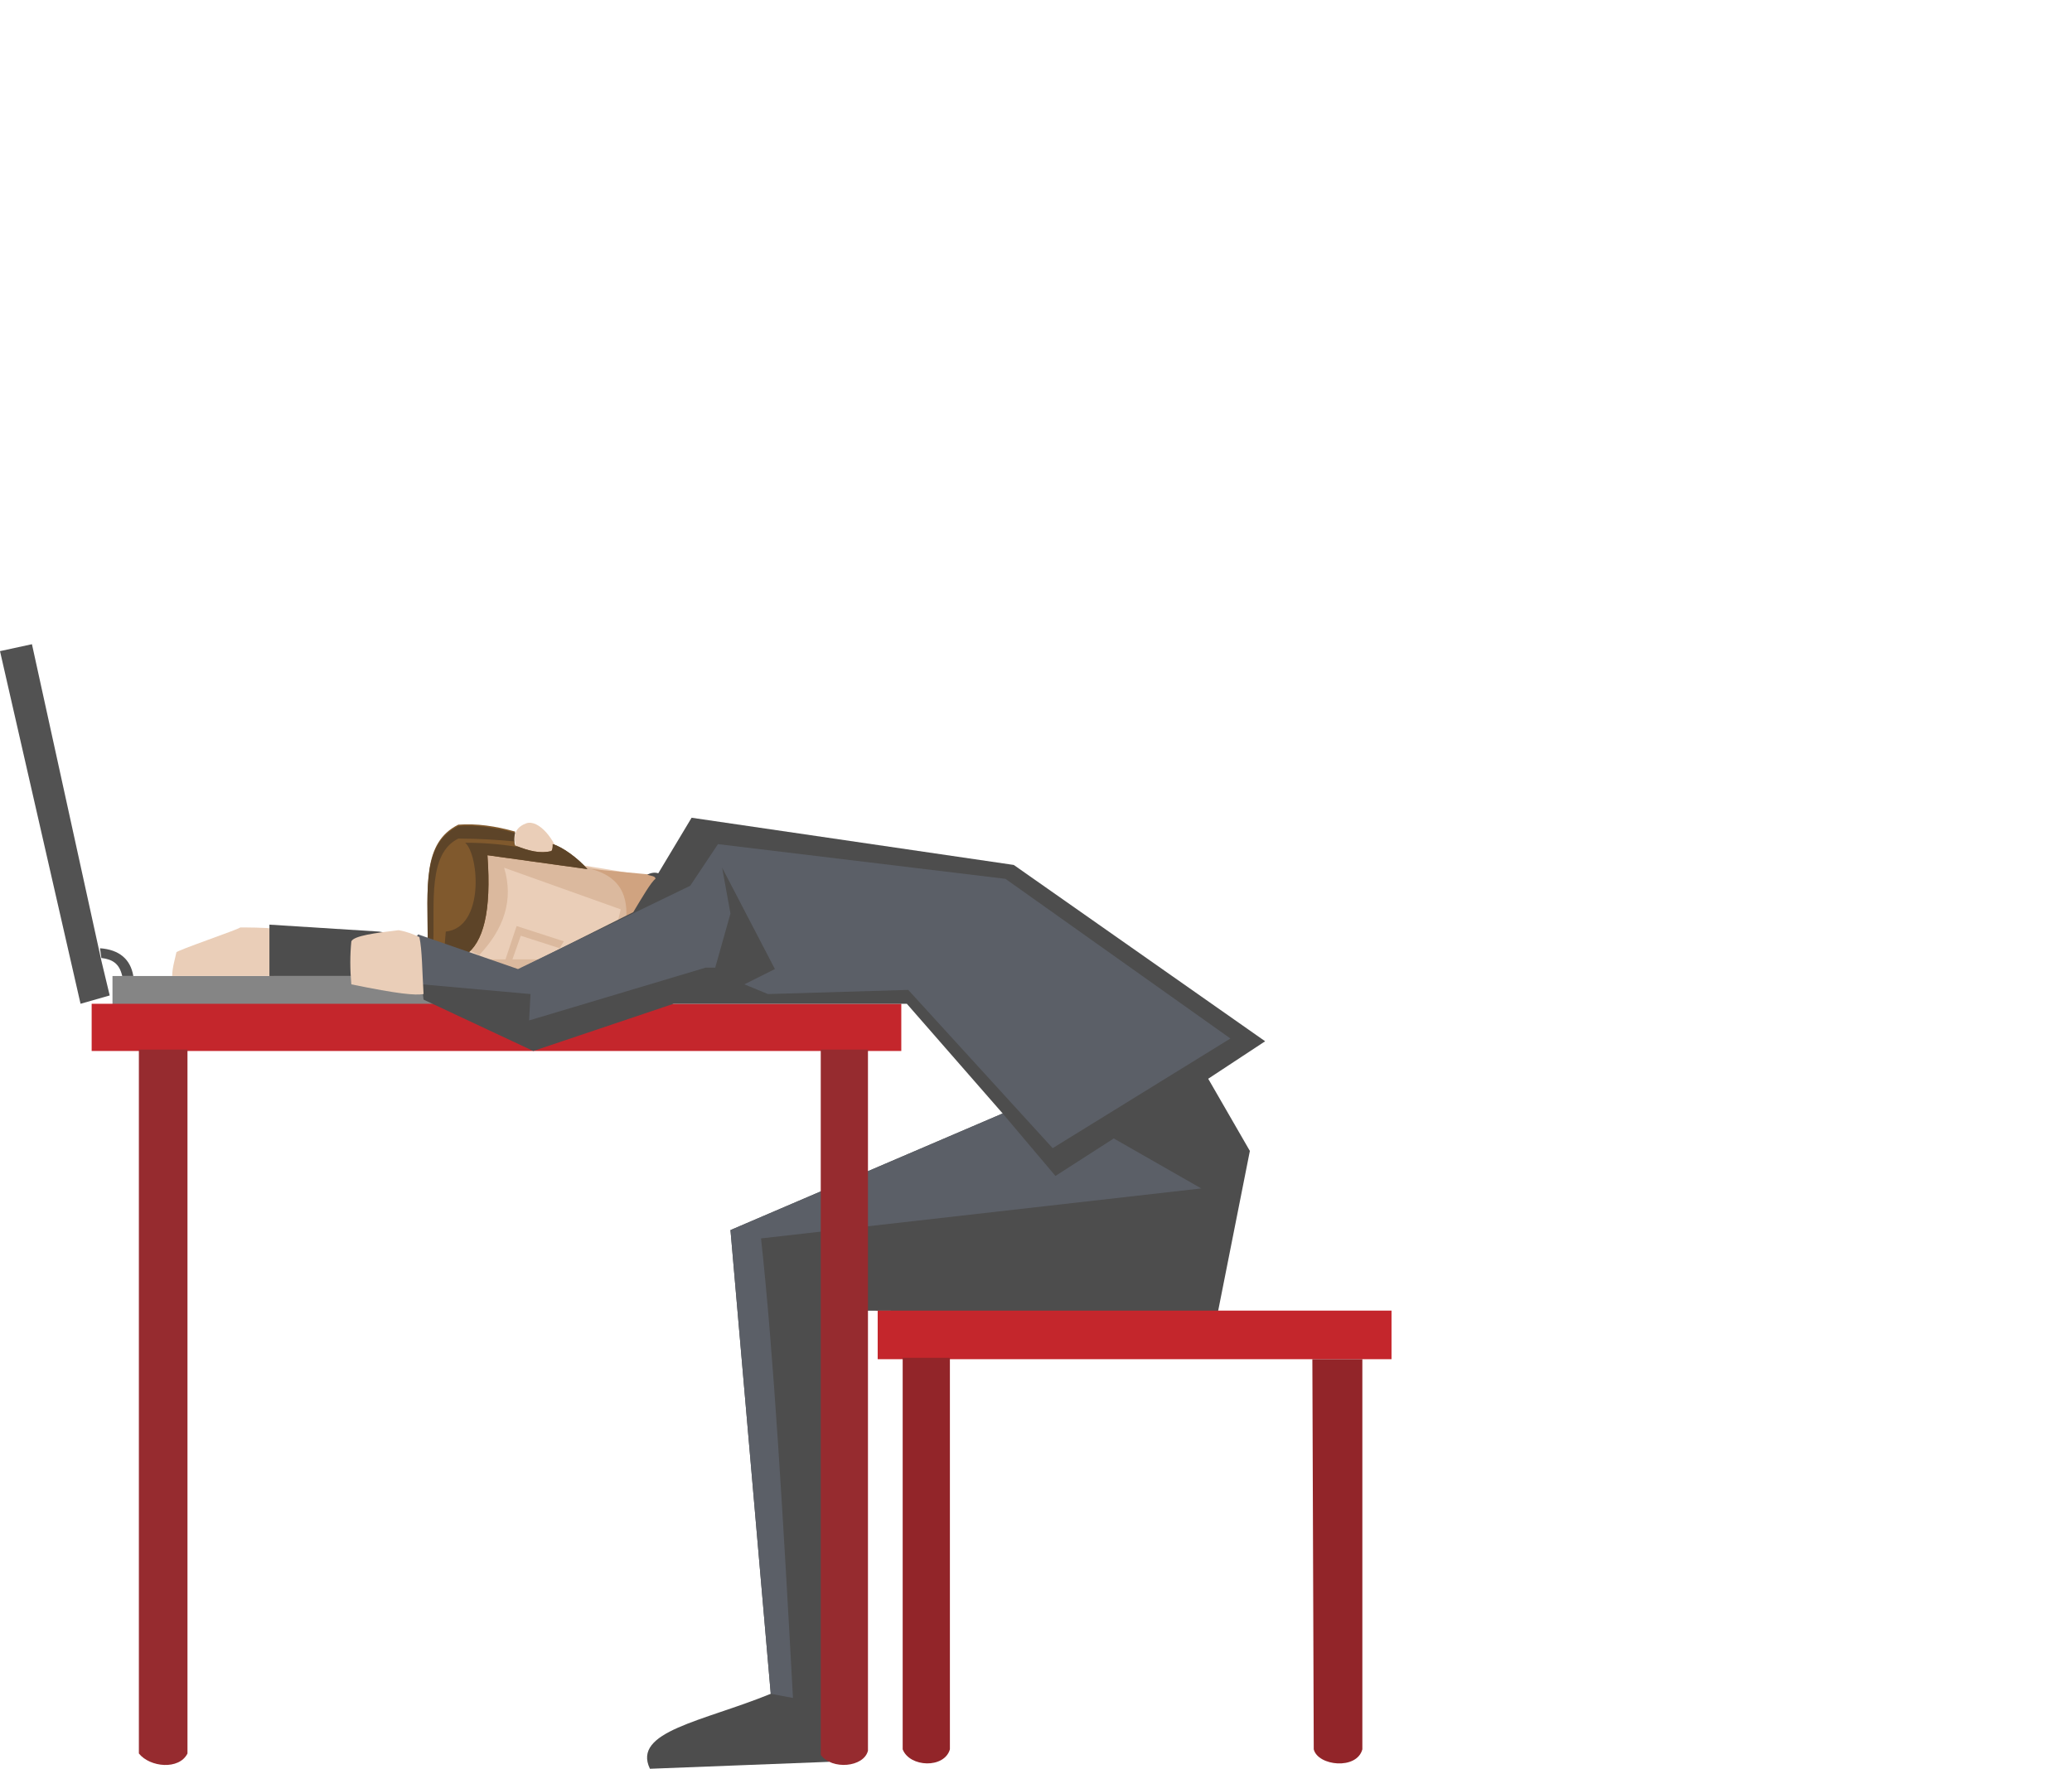 <?xml version="1.0" encoding="utf-8"?>
<!-- Generator: Adobe Illustrator 21.0.2, SVG Export Plug-In . SVG Version: 6.00 Build 0)  -->
<svg version="1.1" xmlns="http://www.w3.org/2000/svg" xmlns:xlink="http://www.w3.org/1999/xlink" x="0px" y="0px"
	 viewBox='0 0 149.2 127.4' xml:space="preserve">
<g fill='#525252'>
	<polygon points='5.8,72.3 7.9,71.7 7.3,69.2 2.3,46.4 0,46.9 	'/>
	<path d='M8.8,70.3h0.8c-0.2-1.2-1-1.9-2.4-2L7.3,69C8.1,69.1,8.6,69.4,8.8,70.3z'/>
</g>
<g fill='#858585'>
	<rect x='8.1' y='70.3' width='27.3' height='2.1'/>
</g>
<g fill='#eaceb8'>
	<polygon points='47.9,63.3 35.1,61.2 33.3,68.7 39.3,70.6 47.3,65.7 	'/>
	<path d='M37.3,61.4c-0.3-0.8-0.5-1.7,0.6-2.1c0.9-0.3,2.1,1.2,2.4,2.5L37.3,61.4z'/>
</g>
<g fill='#dbb99e'>
	<path d='M44.4,66.7l0.3-1.2l-8.4-3c0.7,2.3,0,4.4-1.8,6.3l-0.6-0.3c1.1-2,1-4.4,1.2-7.6l8.3,1.8l1.2,0.5
		c0.6,1.1,0.9,2.1,0.7,3L44.4,66.7z'/>
	<polygon points='34.9,69.1 36.4,69.1 37.2,66.7 40.6,67.8 40.3,68.3 37.5,67.4 36.9,69.1 39.1,69.1 37.2,70.1 
		34.8,69.3 	'/>
</g>
<g fill='#d0a380'>
	<path d='M48,63.1l-5.4-0.5c1.8,0.5,2.6,1.6,2.5,3.5l1.5-0.5L48,63.1z'/>
</g>
<g fill='#80592d'>
	<path d='M42.3,62.6c-0.7-0.8-1.8-1.6-2.5-1.8c0,0.2,0,0.4-0.1,0.5c-0.8,0.2-1.6,0-2.6-0.4c-0.1-0.3-0.1-0.7,0-1
		c-1.4-0.4-2.8-0.6-4.1-0.5c-2.6,1.3-2.2,4.4-2.2,8.4l1.1,0.4l1.6,0.6c1.3-0.9,1.9-3.1,1.6-7.2L42.3,62.6z'/>
</g>
<g fill='#5d4428'>
	<path d='M42.3,62.6c-0.7-0.8-1.8-1.6-2.5-1.8c0,0.2,0,0.4-0.1,0.5c-0.8,0.2-1.6,0-2.6-0.4l0.2,0.1
		c-1.3-0.2-2.5-0.3-3.8-0.3c1,0.9,1.4,6.1-1.4,6.4L32,68.3l1.5,0.5c1.3-0.9,1.9-3.1,1.6-7.2L42.3,62.6z'/>
	<path d='M33,60.4c1.5,0,2.9,0.1,4,0.2l0.1,0.4c-0.1-0.3-0.1-0.7,0-1c-1.4-0.4-2.8-0.6-4.1-0.5
		c-2.6,1.3-2.2,4.4-2.2,8.4l1.1,0.4l0,0L31.2,68C31.3,65,30.8,61.5,33,60.4z'/>
</g>
<g fill='#c4262c'>
	<polygon points='6.6,72.3 6.6,75.7 64.9,75.7 64.9,72.3 	'/>
</g>
<g fill='#eaceb8'>
	<path d='M19.6,66.9c-0.1-0.1-2.3-0.1-2.3-0.1c0,0.1-4.7,1.7-4.6,1.8c-0.1,0.5-0.3,1.1-0.3,1.7h7.3L19.6,66.9z'/>
</g>
<g fill='#4d4d4d'>
	<path d='M19.4,66.6v3.7h10.9l0.2,1.7l7.9,3.7l10.1-3.4h16.8l6.9,7.9l-19.6,8.4l2.9,33.4c-4.9,2-10,2.7-8.7,5.4
		l12.9-0.5L61,94.4l26.7,0.1L90,82.9l-3-5.2l4.1-2.7L73,62.3l-23.2-3.4l-2.4,4c-0.3-0.1-0.6,0-0.8,0.1c0.3,0.1,0.6,0.1,0.6,0.3
		c-0.3,0.2-1,1.4-1.6,2.4l-8.4,4.2L30,67.4l0,0.1l0.2,0.1l-2.9-0.5L19.4,66.6z'/>
</g>
<g fill='#5b5f67'>
	<path d='M57.1,122.3l-1.6-0.3l-2.9-33.4l19.6-8.4l3.8,4.5l4.2-2.7l6.3,3.6l-31.7,3.6C55.7,97.4,56.4,109.4,57.1,122.3z'/>
	<polygon points='75.8,82.7 88.6,74.8 72.4,63.3 51.7,60.8 49.7,63.8 37.3,69.8 30.1,67.3 30,67.5 30.1,67.6 30.4,70.9 
		38.2,71.6 38.1,73.5 50.8,69.7 51.5,69.7 52.6,65.8 52,62.5 55.8,69.8 53.6,70.9 55.3,71.6 65.4,71.3 	'/>
</g>
<g fill='#962b2f'>
	<path d='M62.5,126.1V75.6h-3.4v50.8C59.9,127.5,62.2,127.3,62.5,126.1z'/>
	<path d='M13.5,126.3l0-50.7h-3.5l0,50.7C10.8,127.3,12.9,127.5,13.5,126.3z'/>
</g>
<g fill='#eaceb8'>
	<path d='M30.5,71.6c-0.6,0.1-1.8,0-5.2-0.7c-0.1-1.1-0.1-2.1,0-3.1c0.2-0.4,1.7-0.6,3.4-0.8c0.6,0.1,1.1,0.3,1.5,0.5
		C30.4,68.4,30.4,70,30.5,71.6z'/>
</g>
<g fill='#c4262c'>
	<polygon points='63.2,94.4 63.2,97.9 98.2,97.9 100.2,97.9 100.2,94.4 	'/>
</g>
<g fill='#922529'>
	<path d='M98.1,126l0-28.1h-3.6l0.1,28.1C94.9,127.2,97.7,127.5,98.1,126z'/>
	<path d='M68.4,126l0-28.2H65l0,28.2C65.5,127.3,68,127.4,68.4,126z'/>
</g>
</svg>